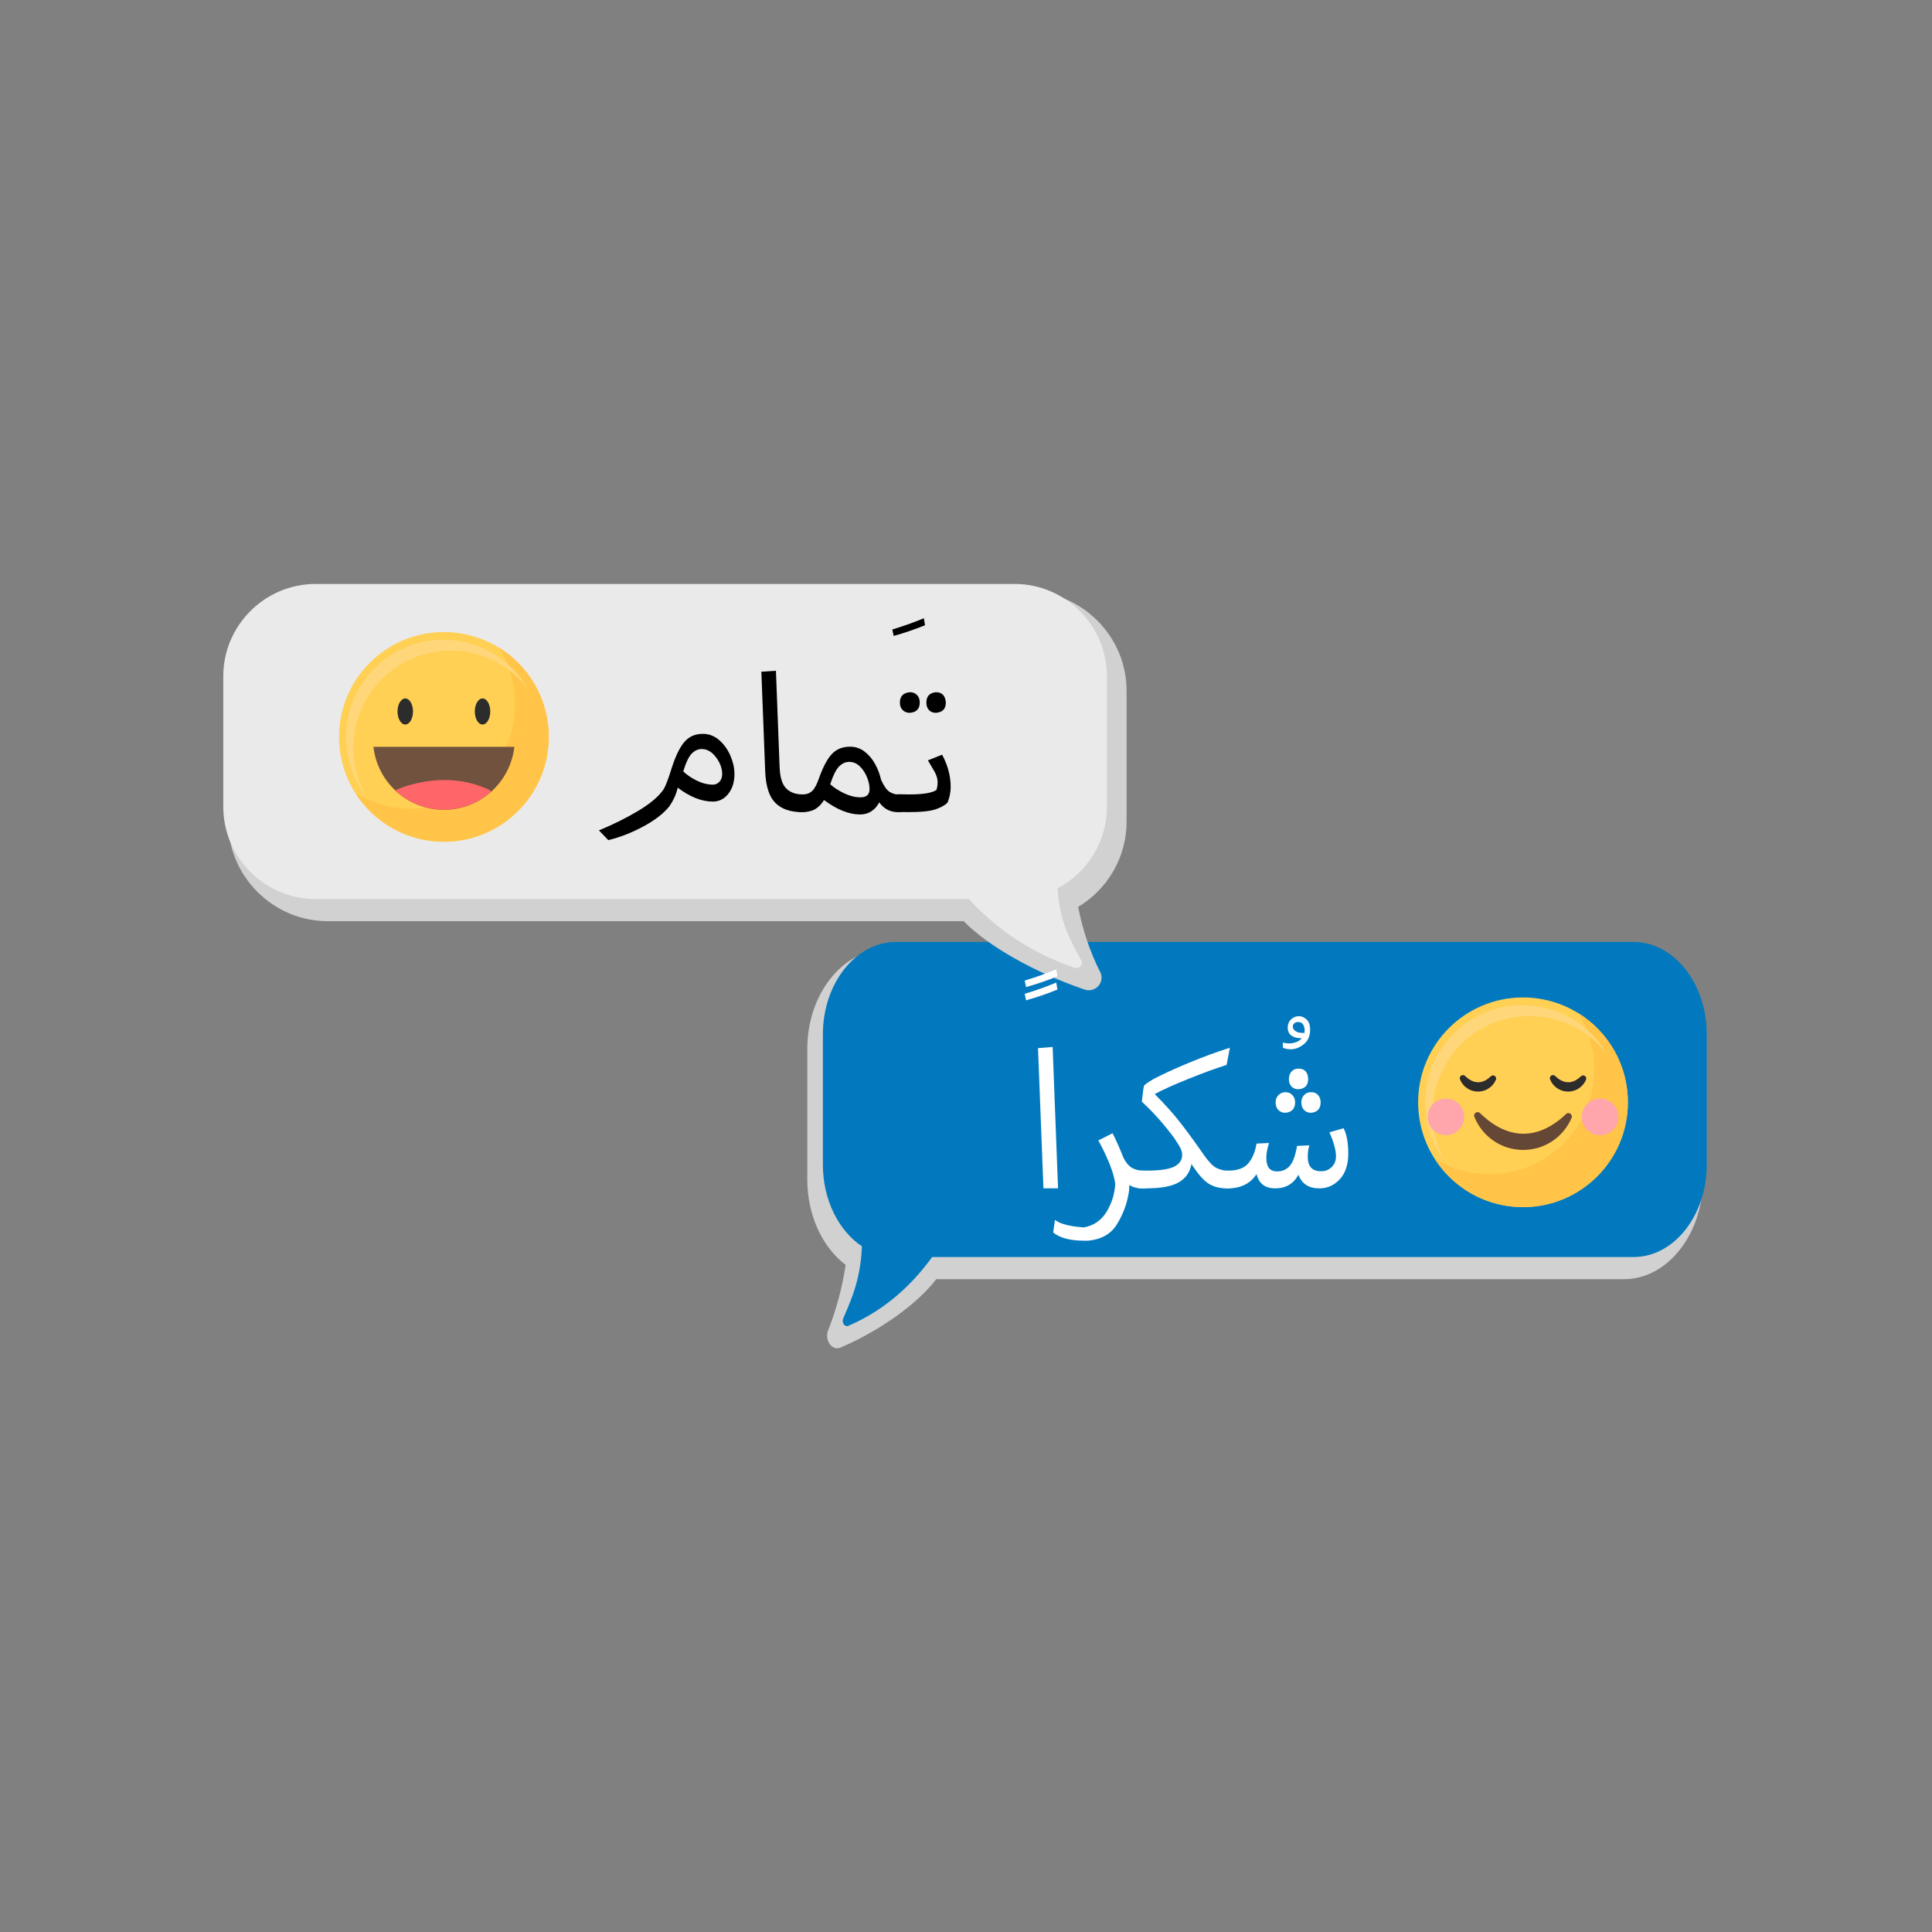 <?xml version="1.0" encoding="UTF-8" standalone="no"?>
<!-- Created with Inkscape (http://www.inkscape.org/) -->

<svg
   version="1.1"
   id="svg147916"
   width="400"
   height="400"
   viewBox="0 0 400 400"
   sodipodi:docname="15313_pic.pdf"
   xmlns:inkscape="http://www.inkscape.org/namespaces/inkscape"
   xmlns:sodipodi="http://sodipodi.sourceforge.net/DTD/sodipodi-0.dtd"
   xmlns="http://www.w3.org/2000/svg"
   xmlns:svg="http://www.w3.org/2000/svg">
  <rect x="0" y="0" width="400" height="400" fill="#808080" stroke="none"/>
  <defs
     id="defs147920">
    <clipPath
       clipPathUnits="userSpaceOnUse"
       id="clipPath147936">
      <path
         d="M 0,0 H 230.642 V -118.83 H 0 Z"
         clip-rule="evenodd"
         id="path147934" />
    </clipPath>
    <clipPath
       clipPathUnits="userSpaceOnUse"
       id="clipPath147946">
      <path
         d="M 0,-356.49 H 691.925 V 356.49 H 0 Z"
         id="path147944" />
    </clipPath>
    <clipPath
       clipPathUnits="userSpaceOnUse"
       id="clipPath147950">
      <path
         d="M 0,0 H 691.925 V -356.49 H 0 Z"
         clip-rule="evenodd"
         id="path147948" />
    </clipPath>
    <clipPath
       clipPathUnits="userSpaceOnUse"
       id="clipPath147954">
      <path
         d="M 0,-356.49 H 691.925 V 356.49 H 0 Z"
         id="path147952" />
    </clipPath>
    <clipPath
       clipPathUnits="userSpaceOnUse"
       id="clipPath147958">
      <path
         d="M 0,-290.338 H 349.503 V 290.338 H 0 Z"
         id="path147956" />
    </clipPath>
  </defs>
  <sodipodi:namedview
     id="namedview147918"
     pagecolor="#ffffff"
     bordercolor="#000000"
     borderopacity="0.25"
     inkscape:showpageshadow="2"
     inkscape:pageopacity="0.0"
     inkscape:pagecheckerboard="0"
     inkscape:deskcolor="#d1d1d1" />
  <g
     id="g147922"
     inkscape:groupmode="layer"
     inkscape:label="15313_pic57"
     transform="matrix(1.333,0,0,-1.333,0,400)">
    <g
       id="g147924">
      <g
         id="g147926">
        <g
           id="g147928"
           transform="translate(34.679,209.415)">
          <g
             id="g147930">
            <g
               id="g147932"
               clip-path="url(#clipPath147936)">
              <g
                 id="g147938"
                 transform="matrix(0.333,0,0,0.333,0,-39.61)">
                <g
                   id="g147940">
                  <g
                     id="g147942" />
                  <g
                     id="g148234">
                    <g
                       clip-path="url(#clipPath147946)"
                       id="g148232">
                      <g
                         transform="translate(0,118.83)"
                         id="g148128">
                        <g
                           id="g148126">
                          <g
                             id="g148124">
                            <g
                               clip-path="url(#clipPath147950)"
                               id="g148122">
                              <g
                                 transform="translate(0,-356.49)"
                                 id="g148120">
                                <g
                                   id="g148118">
                                <g
                                   id="g147960" />
                                <g
                                   id="g148116">
                                <g
                                   clip-path="url(#clipPath147954)"
                                   id="g148114">
                                <g
                                   transform="translate(272.401,186.068)"
                                   id="g147968">
                                <g
                                   id="g147966">
                                <g
                                   id="g147964">
                                <path
                                   d="m 0,-46.323 c 0.032,12.311 3.866,23.908 10.808,32.673 C 17.69,-4.956 26.779,-0.118 36.437,0 H 381.27 c 9.658,-0.118 18.748,-4.956 25.629,-13.65 6.862,-8.665 10.69,-20.096 10.808,-32.25 V -107.94 c -0.118,-12.155 -3.946,-23.585 -10.808,-32.253 -6.966,-8.802 -16.198,-13.652 -25.99,-13.652 H 60.165 c -8.932,-11.597 -26.267,-24.009 -44.663,-31.897 -0.504,-0.215 -1.022,-0.326 -1.545,-0.326 -1.627,0 -3.169,1.087 -4.021,2.844 -0.84,1.726 -0.908,3.842 -0.181,5.661 3.729,9.312 6.463,19.517 8.143,30.37 C 6.842,-138.796 0.042,-123.826 0,-107.515 Z"
                                   style="mix-blend-mode:multiply;fill:#d1d1d1;fill-opacity:1;fill-rule:nonzero;stroke:none"
                                   id="path147962" />
                                </g>
                                </g>
                                </g>
                                <g
                                   transform="translate(279.67,189.513)"
                                   id="g147976">
                                <g
                                   id="g147974">
                                <g
                                   id="g147972">
                                <path
                                   d="M 378.182,0 H 34.074 C 15.332,0 0,-19.369 0,-43.039 v -60.881 c 0,-16.447 7.405,-30.806 18.207,-38.046 -0.642,-16.976 -6.066,-27.017 -8.743,-33.708 -0.786,-1.961 0.764,-4.086 2.436,-3.367 18.447,7.911 30.766,20.651 39.07,32.084 h 327.212 c 18.741,0 34.073,19.364 34.073,43.037 v 60.881 C 412.255,-19.369 396.923,0 378.182,0 Z"
                                   style="fill:#0279be;fill-opacity:1;fill-rule:nonzero;stroke:none"
                                   id="path147970" />
                                </g>
                                </g>
                                </g>
                                <g
                                   transform="translate(557.312,163.629)"
                                   id="g147984">
                                <g
                                   id="g147982">
                                <g
                                   id="g147980">
                                <path
                                   d="M 0,-48.913 C 0,-21.899 21.896,0 48.91,0 c 27.014,0 48.913,-21.899 48.913,-48.913 0,-27.011 -21.899,-48.91 -48.913,-48.91 -27.014,0 -48.91,21.899 -48.91,48.91 z"
                                   style="fill:#ffd053;fill-opacity:1;fill-rule:nonzero;stroke:none"
                                   id="path147978" />
                                </g>
                                </g>
                                </g>
                                <g
                                   transform="translate(565.007,156.465)"
                                   id="g147992">
                                <g
                                   id="g147990">
                                <g
                                   id="g147988">
                                <path
                                   d="m 66.806,0 c 4.872,-7.605 7.696,-16.648 7.696,-26.349 0,-27.012 -21.902,-48.91 -48.913,-48.91 -9.382,0 -18.145,2.642 -25.589,7.223 8.692,-13.572 23.902,-22.564 41.215,-22.564 27.014,0 48.913,21.899 48.913,48.91 0,17.632 -9.331,33.083 -23.322,41.69 z"
                                   style="fill:#ffc448;fill-opacity:1;fill-rule:nonzero;stroke:none"
                                   id="path147986" />
                                </g>
                                </g>
                                </g>
                                <g
                                   transform="translate(560.579,160.018)"
                                   id="g148000">
                                <g
                                   id="g147998">
                                <g
                                   id="g147996">
                                <path
                                   d="m 3.381,-50.461 c 0,25.079 20.331,45.41 45.41,45.41 14.659,0 27.696,-6.946 35.998,-17.728 C 76.949,-9.164 62.25,0 45.41,0 20.331,0 0,-20.335 0,-45.414 0,-55.831 3.511,-65.431 9.416,-73.095 5.574,-66.432 3.381,-58.703 3.381,-50.461 Z"
                                   style="fill:#ffd77a;fill-opacity:1;fill-rule:nonzero;stroke:none"
                                   id="path147994" />
                                </g>
                                </g>
                                </g>
                                <g
                                   transform="translate(583.421,110.149)"
                                   id="g148008">
                                <g
                                   id="g148006">
                                <g
                                   id="g148004">
                                <path
                                   d="m 2.753,-0.473 c -1.259,1.225 -3.279,-0.13 -2.626,-1.76 3.616,-9.028 12.444,-15.408 22.762,-15.408 10.149,0 18.855,6.165 22.578,14.958 0.679,1.602 -1.355,2.991 -2.606,1.78 -7.158,-6.94 -22.354,-16.817 -40.108,0.43 z"
                                   style="fill:#654735;fill-opacity:1;fill-rule:nonzero;stroke:none"
                                   id="path148002" />
                                </g>
                                </g>
                                </g>
                                <g
                                   transform="translate(618.742,127.423)"
                                   id="g148016">
                                <g
                                   id="g148014">
                                <g
                                   id="g148012">
                                <path
                                   d="m 0.108,-2.006 c 1.384,-3.46 4.685,-5.695 8.414,-5.695 3.647,0 6.924,2.17 8.347,5.528 0.271,0.645 0.056,1.372 -0.524,1.766 -0.577,0.396 -1.329,0.336 -1.833,-0.153 -2.713,-2.632 -7.005,-4.742 -12.033,0.144 C 2.193,-0.141 1.828,0 1.463,0 1.18,0 0.897,-0.082 0.645,-0.249 0.071,-0.637 -0.152,-1.358 0.108,-2.006 Z"
                                   style="fill:#2c2c2c;fill-opacity:1;fill-rule:nonzero;stroke:none"
                                   id="path148010" />
                                </g>
                                </g>
                                </g>
                                <g
                                   transform="translate(576.719,127.423)"
                                   id="g148024">
                                <g
                                   id="g148022">
                                <g
                                   id="g148020">
                                <path
                                   d="m 0.108,-2.006 c 1.384,-3.46 4.685,-5.695 8.414,-5.695 3.647,0 6.921,2.17 8.344,5.528 0.274,0.645 0.059,1.369 -0.518,1.766 -0.58,0.396 -1.332,0.336 -1.836,-0.153 -2.713,-2.632 -7.005,-4.742 -12.033,0.144 C 2.193,-0.141 1.828,0 1.463,0 1.18,0 0.897,-0.082 0.645,-0.249 0.071,-0.637 -0.152,-1.358 0.108,-2.006 Z"
                                   style="fill:#2c2c2c;fill-opacity:1;fill-rule:nonzero;stroke:none"
                                   id="path148018" />
                                </g>
                                </g>
                                </g>
                                <g
                                   transform="translate(561.722,116.45)"
                                   id="g148032">
                                <g
                                   id="g148030">
                                <g
                                   id="g148028">
                                <path
                                   d="m 17.08,-8.542 c 0,-4.716 -3.825,-8.539 -8.542,-8.539 C 3.822,-17.081 0,-13.258 0,-8.542 0,-3.826 3.822,0 8.538,0 13.255,0 17.08,-3.826 17.08,-8.542 Z"
                                   style="fill:#ffa6ad;fill-opacity:1;fill-rule:nonzero;stroke:none"
                                   id="path148026" />
                                </g>
                                </g>
                                </g>
                                <g
                                   transform="translate(633.642,116.45)"
                                   id="g148040">
                                <g
                                   id="g148038">
                                <g
                                   id="g148036">
                                <path
                                   d="m 17.081,-8.542 c 0,-4.716 -3.825,-8.539 -8.542,-8.539 C 3.823,-17.081 0,-13.258 0,-8.542 0,-3.826 3.823,0 8.539,0 c 4.717,0 8.542,-3.826 8.542,-8.542 z"
                                   style="fill:#ffa6ad;fill-opacity:1;fill-rule:nonzero;stroke:none"
                                   id="path148034" />
                                </g>
                                </g>
                                </g>
                                <g
                                   transform="translate(2.295,353.048)"
                                   id="g148048">
                                <g
                                   id="g148046">
                                <g
                                   id="g148044">
                                <path
                                   d="m 419.037,-107.363 v 60.884 c 0,12.367 -4.849,24.026 -13.651,32.831 C 396.637,-4.903 385.073,-0.062 372.792,0 H 46.241 C 33.963,-0.062 22.397,-4.903 13.652,-13.648 4.898,-22.402 0.056,-33.976 0,-46.262 v -61.319 c 0.056,-12.289 4.898,-23.86 13.652,-32.613 8.802,-8.802 20.461,-13.649 32.828,-13.649 H 343.045 c 11.28,-11.6 33.176,-24.012 56.41,-31.9 0.614,-0.208 1.247,-0.319 1.886,-0.326 h 0.137 c 2.027,0.024 3.941,1.106 5.008,2.844 1.061,1.726 1.149,3.842 0.229,5.661 -4.71,9.312 -8.162,19.517 -10.284,30.37 14.008,8.423 22.606,23.461 22.606,39.831 z"
                                   style="mix-blend-mode:multiply;fill:#d1d1d1;fill-opacity:1;fill-rule:nonzero;stroke:none"
                                   id="path148042" />
                                </g>
                                </g>
                                </g>
                                <g
                                   transform="translate(0,356.49)"
                                   id="g148056">
                                <g
                                   id="g148054">
                                <g
                                   id="g148052">
                                <path
                                   d="m 412.15,-103.92 v 60.884 C 412.15,-19.366 392.783,0 369.113,0 H 43.036 C 19.366,0 0,-19.366 0,-43.036 v -60.884 c 0,-23.67 19.366,-43.037 43.036,-43.037 h 304.736 c 10.485,-11.433 26.047,-24.173 49.349,-32.084 2.113,-0.716 4.068,1.409 3.075,3.37 -3.381,6.691 -10.231,16.732 -11.043,33.708 13.643,7.238 22.997,21.599 22.997,38.043 z"
                                   style="fill:#eaeaea;fill-opacity:1;fill-rule:nonzero;stroke:none"
                                   id="path148050" />
                                </g>
                                </g>
                                </g>
                                <g
                                   transform="translate(53.99,334.055)"
                                   id="g148064">
                                <g
                                   id="g148062">
                                <g
                                   id="g148060">
                                <path
                                   d="M 0,-48.91 C 0,-21.899 21.899,0 48.913,0 c 27.011,0 48.91,-21.899 48.91,-48.91 0,-27.014 -21.899,-48.913 -48.91,-48.913 C 21.899,-97.823 0,-75.924 0,-48.91 Z"
                                   style="fill:#ffd053;fill-opacity:1;fill-rule:nonzero;stroke:none"
                                   id="path148058" />
                                </g>
                                </g>
                                </g>
                                <g
                                   transform="translate(61.686,326.892)"
                                   id="g148072">
                                <g
                                   id="g148070">
                                <g
                                   id="g148068">
                                <path
                                   d="m 66.805,0 c 4.872,-7.605 7.696,-16.645 7.696,-26.347 0,-27.011 -21.899,-48.912 -48.913,-48.912 -9.382,0 -18.145,2.645 -25.588,7.226 8.691,-13.573 23.901,-22.567 41.217,-22.567 27.011,0 48.91,21.899 48.91,48.91 0,17.632 -9.331,33.083 -23.322,41.69 z"
                                   style="fill:#ffc448;fill-opacity:1;fill-rule:nonzero;stroke:none"
                                   id="path148066" />
                                </g>
                                </g>
                                </g>
                                <g
                                   transform="translate(57.257,330.445)"
                                   id="g148080">
                                <g
                                   id="g148078">
                                <g
                                   id="g148076">
                                <path
                                   d="m 3.381,-50.461 c 0,25.082 20.331,45.413 45.41,45.413 14.659,0 27.696,-6.949 35.998,-17.731 C 76.949,-9.164 62.25,0 45.41,0 20.331,0 0,-20.332 0,-45.411 c 0,-10.42 3.514,-20.02 9.416,-27.684 -3.839,6.663 -6.035,14.392 -6.035,22.634 z"
                                   style="fill:#ffd77a;fill-opacity:1;fill-rule:nonzero;stroke:none"
                                   id="path148074" />
                                </g>
                                </g>
                                </g>
                                <g
                                   transform="translate(81.277,303.085)"
                                   id="g148088">
                                <g
                                   id="g148086">
                                <g
                                   id="g148084">
                                <path
                                   d="m 7.209,-6.074 c 0,-3.356 -1.613,-6.075 -3.605,-6.075 C 1.613,-12.149 0,-9.43 0,-6.074 0,-2.718 1.613,0 3.604,0 5.596,0 7.209,-2.718 7.209,-6.074 Z"
                                   style="fill:#2c2c2c;fill-opacity:1;fill-rule:nonzero;stroke:none"
                                   id="path148082" />
                                </g>
                                </g>
                                </g>
                                <g
                                   transform="translate(117.316,303.085)"
                                   id="g148096">
                                <g
                                   id="g148094">
                                <g
                                   id="g148092">
                                <path
                                   d="m 7.209,-6.074 c 0,-3.356 -1.613,-6.075 -3.605,-6.075 C 1.613,-12.149 0,-9.43 0,-6.074 0,-2.718 1.613,0 3.604,0 5.596,0 7.209,-2.718 7.209,-6.074 Z"
                                   style="fill:#2c2c2c;fill-opacity:1;fill-rule:nonzero;stroke:none"
                                   id="path148090" />
                                </g>
                                </g>
                                </g>
                                <g
                                   transform="translate(70.035,280.519)"
                                   id="g148104">
                                <g
                                   id="g148102">
                                <g
                                   id="g148100">
                                <path
                                   d="m 0,0 c 1.865,-16.506 15.864,-29.334 32.868,-29.334 17.001,0 31.004,12.828 32.865,29.334 z"
                                   style="fill:#71523f;fill-opacity:1;fill-rule:nonzero;stroke:none"
                                   id="path148098" />
                                </g>
                                </g>
                                </g>
                                <g
                                   transform="translate(80.199,265.032)"
                                   id="g148112">
                                <g
                                   id="g148110">
                                <g
                                   id="g148108">
                                <path
                                   d="m 0,-4.814 c 5.925,-5.596 13.909,-9.034 22.702,-9.034 8.417,0 16.091,3.146 21.927,8.321 l -0.302,0.71 C 22.255,5.946 0.3,-4.667 0,-4.814 Z"
                                   style="fill:#ff6669;fill-opacity:1;fill-rule:nonzero;stroke:none"
                                   id="path148106" />
                                </g>
                                </g>
                                </g>
                                </g>
                                </g>
                                </g>
                              </g>
                            </g>
                          </g>
                        </g>
                      </g>
                      <g
                         transform="translate(175.214,102.847)"
                         id="g148230">
                        <g
                           id="g148228">
                          <g
                             transform="translate(0,-290.338)"
                             id="g148226">
                            <g
                               id="g148224">
                              <g
                                 id="g148130" />
                              <g
                                 id="g148222">
                                <g
                                   clip-path="url(#clipPath147958)"
                                   id="g148220">
                                <g
                                   transform="translate(0,236.414)"
                                   id="g148138">
                                <g
                                   id="g148136">
                                <g
                                   id="g148134">
                                <path
                                   d="M 4.364,-49.569 0,-45.033 c 6.601,2.732 12.639,5.73 18.113,8.994 5.485,3.274 9.349,6.455 11.591,9.542 1.022,1.147 2.471,4.776 4.348,10.887 1.815,5.569 3.796,9.562 5.944,11.982 C 42.155,-1.21 44.96,0 48.411,0 c 2.899,0 5.47,-0.985 7.711,-2.956 2.242,-1.96 3.983,-4.395 5.224,-7.305 1.241,-2.909 1.861,-5.725 1.861,-8.447 0,-3.754 -0.954,-6.841 -2.862,-9.26 -1.908,-2.419 -4.312,-3.629 -7.211,-3.629 -5.214,0 -10.668,2.153 -16.361,6.46 l -0.266,-0.829 c -0.542,-2.419 -1.752,-5.021 -3.629,-7.805 -2.722,-3.389 -6.778,-6.533 -12.169,-9.432 -5.391,-2.909 -10.84,-5.032 -16.346,-6.366 z m 48.771,25.872 c 1.21,0 2.237,0.454 3.081,1.361 0.845,0.907 1.267,2.086 1.267,3.535 0,2.722 -0.97,5.355 -2.909,7.899 -1.929,2.544 -4.135,3.817 -6.617,3.817 -1.7,0 -3.248,-0.699 -4.646,-2.096 -1.387,-1.387 -2.716,-4.166 -3.989,-8.337 1.7,-1.637 3.817,-3.076 6.351,-4.317 2.544,-1.241 5.032,-1.861 7.461,-1.861 z"
                                   style="fill:#000000;fill-opacity:1;fill-rule:nonzero;stroke:none"
                                   id="path148132" />
                                </g>
                                </g>
                                </g>
                                <g
                                   transform="translate(75.758,265.838)"
                                   id="g148146">
                                <g
                                   id="g148144">
                                <g
                                   id="g148142">
                                <path
                                   d="m 18.864,-65.93 c -5.329,0 -9.432,1.423 -12.31,4.27 -2.868,2.847 -4.453,7.691 -4.755,14.531 L 0,-0.454 6.804,0 8.509,-44.861 c 0.188,-4.786 1.189,-8.102 3.003,-9.948 1.814,-1.846 4.265,-2.8 7.352,-2.862 1.335,0 2.471,-0.334 3.41,-1.001 0.939,-0.657 1.408,-1.684 1.408,-3.081 0,-2.784 -1.606,-4.176 -4.818,-4.176 z"
                                   style="fill:#000000;fill-opacity:1;fill-rule:nonzero;stroke:none"
                                   id="path148140" />
                                </g>
                                </g>
                                </g>
                                <g
                                   transform="translate(89.622,230.42)"
                                   id="g148154">
                                <g
                                   id="g148152">
                                <g
                                   id="g148150">
                                <path
                                   d="m 32.16,-31.612 c -5.151,0 -10.751,2.242 -16.799,6.726 -1.21,-1.94 -2.602,-3.363 -4.176,-4.27 -1.575,-0.907 -3.634,-1.361 -6.179,-1.361 -1.397,0 -2.581,0.334 -3.551,1.001 C 0.485,-28.849 0,-27.822 0,-26.435 c 0,2.784 1.637,4.176 4.912,4.176 h 0.454 c 1.877,0 3.389,0.558 4.536,1.674 1.158,1.126 2.247,3.233 3.269,6.319 1.877,5.151 3.874,8.817 5.991,10.996 C 21.288,-1.09 24.078,0 27.53,0 c 2.534,0 4.786,-0.761 6.757,-2.284 1.971,-1.512 3.603,-3.446 4.896,-5.803 1.303,-2.357 2.232,-4.807 2.784,-7.352 1.324,-2.909 2.638,-4.776 3.942,-5.6 1.304,-0.824 2.623,-1.236 3.957,-1.236 1.335,0 2.471,-0.334 3.41,-1.001 0.939,-0.657 1.408,-1.684 1.408,-3.082 0,-2.784 -1.606,-4.176 -4.818,-4.176 -3.639,0.01 -6.549,1.528 -8.728,4.552 -2.054,-3.754 -5.047,-5.631 -8.978,-5.631 z m 0.172,7.993 c 2.847,0 4.27,1.272 4.27,3.817 0,1.814 -0.412,3.707 -1.236,5.678 -0.813,1.971 -1.929,3.634 -3.347,4.99 -1.418,1.366 -3.04,2.049 -4.865,2.049 -1.752,0 -3.342,-0.714 -4.771,-2.143 -1.418,-1.418 -2.795,-4.187 -4.129,-8.306 1.762,-1.575 3.942,-2.982 6.538,-4.223 2.607,-1.241 5.12,-1.861 7.539,-1.861 z"
                                   style="fill:#000000;fill-opacity:1;fill-rule:nonzero;stroke:none"
                                   id="path148148" />
                                </g>
                                </g>
                                </g>
                                <g
                                   transform="translate(136.829,290.338)"
                                   id="g148162">
                                <g
                                   id="g148160">
                                <g
                                   id="g148158">
                                <path
                                   d="M 0.641,-8.259 0,-5.256 C 5.694,-3.504 10.6,-1.752 14.719,0 l 0.547,-3.269 C 10.355,-5.261 5.48,-6.924 0.641,-8.259 Z"
                                   style="fill:#000000;fill-opacity:1;fill-rule:nonzero;stroke:none"
                                   id="path148156" />
                                </g>
                                </g>
                                </g>
                                <g
                                   transform="translate(135.008,255.83)"
                                   id="g148170">
                                <g
                                   id="g148168">
                                <g
                                   id="g148166">
                                <path
                                   d="m 22.165,-9.62 c -1.335,0 -2.409,0.422 -3.222,1.267 -0.813,0.845 -1.22,2.028 -1.22,3.551 0,2.899 1.481,4.5 4.442,4.802 2.847,0 4.39,-1.601 4.63,-4.802 0,-2.972 -1.543,-4.578 -4.63,-4.818 z m -12.169,0 c -1.335,0 -2.44,0.422 -3.316,1.267 -0.876,0.845 -1.314,2.028 -1.314,3.551 0,2.899 1.543,4.5 4.63,4.802 1.397,0 2.518,-0.438 3.363,-1.314 0.845,-0.876 1.267,-2.039 1.267,-3.488 0,-2.972 -1.543,-4.578 -4.63,-4.818 z M 9.166,-55.935 4.536,-55.841 c -0.365,0 -1.21,0.485 -2.534,1.455 C 0.667,-53.417 0,-52.478 0,-51.571 c 0,0.72 0.699,1.564 2.096,2.534 1.387,0.97 2.2,1.455 2.44,1.455 l 5.084,-0.094 c 6.538,0 10.808,0.699 12.811,2.096 l 0.172,0.72 c 0.24,0.792 0.36,1.731 0.36,2.816 0,1.095 -0.214,2.185 -0.641,3.269 -0.417,1.095 -1.199,2.55 -2.346,4.364 l -1.548,2.628 6.632,2.643 c 2.659,-4.964 3.989,-9.959 3.989,-14.985 0,-2.482 -0.485,-4.938 -1.455,-7.367 -1.085,-1.147 -2.899,-2.174 -5.443,-3.081 -2.544,-0.907 -6.872,-1.361 -12.983,-1.361 z"
                                   style="fill:#000000;fill-opacity:1;fill-rule:nonzero;stroke:none"
                                   id="path148164" />
                                </g>
                                </g>
                                </g>
                                <g
                                   transform="translate(198.586,126.575)"
                                   id="g148178">
                                <g
                                   id="g148176">
                                <g
                                   id="g148174">
                                <path
                                   d="M 0.641,-14.437 0,-11.434 c 5.694,1.752 10.6,3.509 14.719,5.271 l 0.547,-3.269 C 10.355,-11.434 5.48,-13.103 0.641,-14.437 Z m 0,6.179 L 0,-5.256 C 5.694,-3.504 10.6,-1.752 14.719,0 l 0.547,-3.269 C 10.355,-5.261 5.48,-6.924 0.641,-8.259 Z"
                                   style="fill:#ffffff;fill-opacity:1;fill-rule:nonzero;stroke:none"
                                   id="path148172" />
                                </g>
                                </g>
                                </g>
                                <g
                                   transform="translate(204.797,90.365)"
                                   id="g148186">
                                <g
                                   id="g148184">
                                <g
                                   id="g148182">
                                <path
                                   d="M 9.338,-65.93 H 2.534 L 0,-0.547 6.82,0 Z"
                                   style="fill:#ffffff;fill-opacity:1;fill-rule:nonzero;stroke:none"
                                   id="path148180" />
                                </g>
                                </g>
                                </g>
                                <g
                                   transform="translate(211.869,50.132)"
                                   id="g148194">
                                <g
                                   id="g148192">
                                <g
                                   id="g148190">
                                <path
                                   d="m 16.346,-50.132 h -1.721 c -6.601,0 -11.476,1.272 -14.625,3.817 l 0.829,5.897 c 0.907,-0.72 2.086,-1.319 3.535,-1.799 1.449,-0.49 2.915,-0.855 4.395,-1.095 1.491,-0.25 2.779,-0.402 3.863,-0.454 l 1.549,-0.188 c 4.599,0.792 8.139,3.17 10.621,7.133 2.482,3.963 3.874,8.368 4.176,13.217 -0.72,5.141 -3.353,11.888 -7.899,20.241 L 27.702,0 c 1.94,-3.879 3.603,-7.633 4.99,-11.262 1.157,-2.357 2.492,-3.978 4.004,-4.865 1.512,-0.876 3.269,-1.319 5.271,-1.33 1.324,0 2.456,-0.334 3.394,-1.001 0.939,-0.657 1.408,-1.684 1.408,-3.082 0,-2.784 -1.601,-4.176 -4.802,-4.176 -2.732,0.01 -4.886,0.532 -6.46,1.564 0,-1.575 -0.12,-2.967 -0.36,-4.176 -0.907,-5.089 -2.737,-9.844 -5.49,-14.265 -2.753,-4.421 -7.19,-6.934 -13.311,-7.539 z"
                                   style="fill:#ffffff;fill-opacity:1;fill-rule:nonzero;stroke:none"
                                   id="path148188" />
                                </g>
                                </g>
                                </g>
                                <g
                                   transform="translate(248.142,89.995)"
                                   id="g148202">
                                <g
                                   id="g148200">
                                <g
                                   id="g148198">
                                <path
                                   d="m 45.127,-65.57 h -0.72 c -2.972,0 -5.636,0.694 -7.993,2.08 -2.357,1.397 -5.084,4.489 -8.181,9.276 -0.657,-3.754 -2.607,-6.585 -5.85,-8.494 -3.243,-1.908 -8.285,-2.862 -15.126,-2.862 H 4.63 C 1.543,-65.57 0,-64.147 0,-61.3 c 0,0.782 0.318,1.642 0.954,2.581 0.636,0.939 1.861,1.408 3.676,1.408 h 2.722 c 5.933,0 10.172,0.605 12.717,1.814 2.544,1.22 3.817,3.071 3.817,5.553 0,0.959 -0.245,1.955 -0.735,2.988 -0.48,1.032 -1.444,2.607 -2.894,4.724 -4.609,6.298 -9.667,11.992 -15.173,17.081 l 0.188,1.721 c 0.365,3.264 0.626,5.136 0.782,5.615 0.156,0.49 1.627,1.554 4.411,3.191 4.109,2.179 9.495,4.661 16.158,7.446 C 33.286,-4.395 39.793,-2.002 46.143,0 L 44.611,-7.993 C 39.824,-9.505 33.948,-11.653 26.982,-14.437 20.027,-17.222 14.729,-19.615 11.09,-21.617 c 4.651,-4.661 8.52,-8.963 11.606,-12.905 3.087,-3.931 6.601,-8.713 10.543,-14.344 l 0.547,-0.813 c 2.357,-3.389 4.38,-5.511 6.069,-6.366 1.7,-0.845 3.399,-1.267 5.099,-1.267 1.45,0 2.643,-0.334 3.582,-1.001 0.939,-0.667 1.408,-1.7 1.408,-3.097 0,-2.784 -1.606,-4.171 -4.818,-4.161 z"
                                   style="fill:#ffffff;fill-opacity:1;fill-rule:nonzero;stroke:none"
                                   id="path148196" />
                                </g>
                                </g>
                                </g>
                                <g
                                   transform="translate(319,104.73)"
                                   id="g148210">
                                <g
                                   id="g148208">
                                <g
                                   id="g148206">
                                <path
                                   d="m 3.723,-15.438 c -1.689,0 -2.93,0.271 -3.723,0.813 v 2.268 c 1.147,-0.24 2.179,-0.36 3.097,-0.36 0.959,0 2.013,0.209 3.16,0.626 1.157,0.427 2.007,1.038 2.55,1.83 H 8.087 c -1.512,0 -2.862,0.391 -4.051,1.173 -1.178,0.793 -1.768,2.065 -1.768,3.817 0,1.512 0.516,2.769 1.549,3.77 C 4.849,-0.501 6.121,0 7.633,0 c 1.032,0 2.138,-0.485 3.316,-1.455 1.178,-0.97 1.768,-2.576 1.768,-4.818 0,-2.962 -0.985,-5.23 -2.956,-6.804 -1.96,-1.575 -3.973,-2.362 -6.038,-2.362 z m 6.366,7.618 0.078,1.283 c 0,0.907 -0.229,1.768 -0.688,2.581 -0.448,0.824 -1.277,1.236 -2.487,1.236 -0.605,0 -1.152,-0.198 -1.642,-0.594 -0.48,-0.396 -0.72,-0.928 -0.72,-1.595 0,-0.72 0.391,-1.387 1.173,-2.002 0.793,-0.605 1.945,-0.907 3.457,-0.907 z"
                                   style="fill:#ffffff;fill-opacity:1;fill-rule:nonzero;stroke:none"
                                   id="path148204" />
                                </g>
                                </g>
                                </g>
                                <g
                                   transform="translate(288.75,80.274)"
                                   id="g148218">
                                <g
                                   id="g148216">
                                <g
                                   id="g148214">
                                <path
                                   d="m 47.223,-55.857 c -4.901,0 -8.139,2.117 -9.714,6.351 -2.305,-4.234 -5.907,-6.351 -10.809,-6.351 -4.724,0 -7.633,2.211 -8.728,6.632 -2.899,-4.421 -7.346,-6.632 -13.342,-6.632 -1.752,0 -2.962,0.438 -3.629,1.314 C 0.334,-53.667 0,-52.744 0,-51.774 c 0,1.157 0.365,2.143 1.095,2.956 0.72,0.813 1.898,1.22 3.535,1.22 4.421,0 7.586,1.137 9.495,3.41 1.908,2.273 3.191,5.344 3.848,9.213 l 5.819,0.281 c -0.845,-2.67 -1.267,-4.974 -1.267,-6.914 0,-4.234 1.663,-6.351 4.99,-6.351 2.419,0 4.385,0.845 5.897,2.534 1.522,1.7 2.675,4.823 3.457,9.369 l 5.725,0.266 c -0.063,-0.125 -0.094,-0.276 -0.094,-0.454 -0.427,-1.335 -0.641,-2.967 -0.641,-4.896 0,-4.484 2.059,-6.731 6.178,-6.742 2.002,0 3.665,0.652 4.99,1.955 1.335,1.304 2.002,2.982 2.002,5.037 0,1.575 -0.318,3.42 -0.954,5.537 -0.636,2.117 -1.345,3.994 -2.127,5.631 l 6.632,1.908 c 1.45,-2.847 2.174,-6.783 2.174,-11.809 0,-5.141 -1.319,-9.135 -3.957,-11.982 -2.628,-2.847 -5.819,-4.265 -9.573,-4.255 z m -3.817,35.241 c -1.335,0 -2.424,0.438 -3.269,1.314 -0.845,0.876 -1.267,2.07 -1.267,3.582 0,1.335 0.422,2.456 1.267,3.363 0.855,0.907 1.95,1.361 3.285,1.361 1.397,0 2.487,-0.459 3.269,-1.377 0.782,-0.907 1.173,-2.028 1.173,-3.363 0,-2.962 -1.486,-4.588 -4.458,-4.88 z m -11.982,0 c -1.335,0 -2.43,0.438 -3.285,1.314 -0.845,0.876 -1.267,2.07 -1.267,3.582 0,1.335 0.443,2.456 1.33,3.363 0.886,0.907 1.966,1.361 3.238,1.361 1.324,0 2.409,-0.454 3.253,-1.361 0.845,-0.907 1.267,-2.028 1.267,-3.363 0,-2.962 -1.512,-4.593 -4.536,-4.896 z m 6.1,10.981 c -1.335,0 -2.414,0.422 -3.238,1.267 -0.813,0.855 -1.22,2.039 -1.22,3.551 0,1.387 0.407,2.534 1.22,3.441 C 35.111,-0.459 36.19,0 37.525,0 c 2.847,0 4.359,-1.606 4.536,-4.818 0,-2.972 -1.512,-4.578 -4.536,-4.818 z"
                                   style="fill:#ffffff;fill-opacity:1;fill-rule:nonzero;stroke:none"
                                   id="path148212" />
                                </g>
                                </g>
                                </g>
                                </g>
                              </g>
                            </g>
                          </g>
                        </g>
                      </g>
                    </g>
                  </g>
                </g>
              </g>
            </g>
          </g>
        </g>
      </g>
    </g>
  </g>
</svg>
